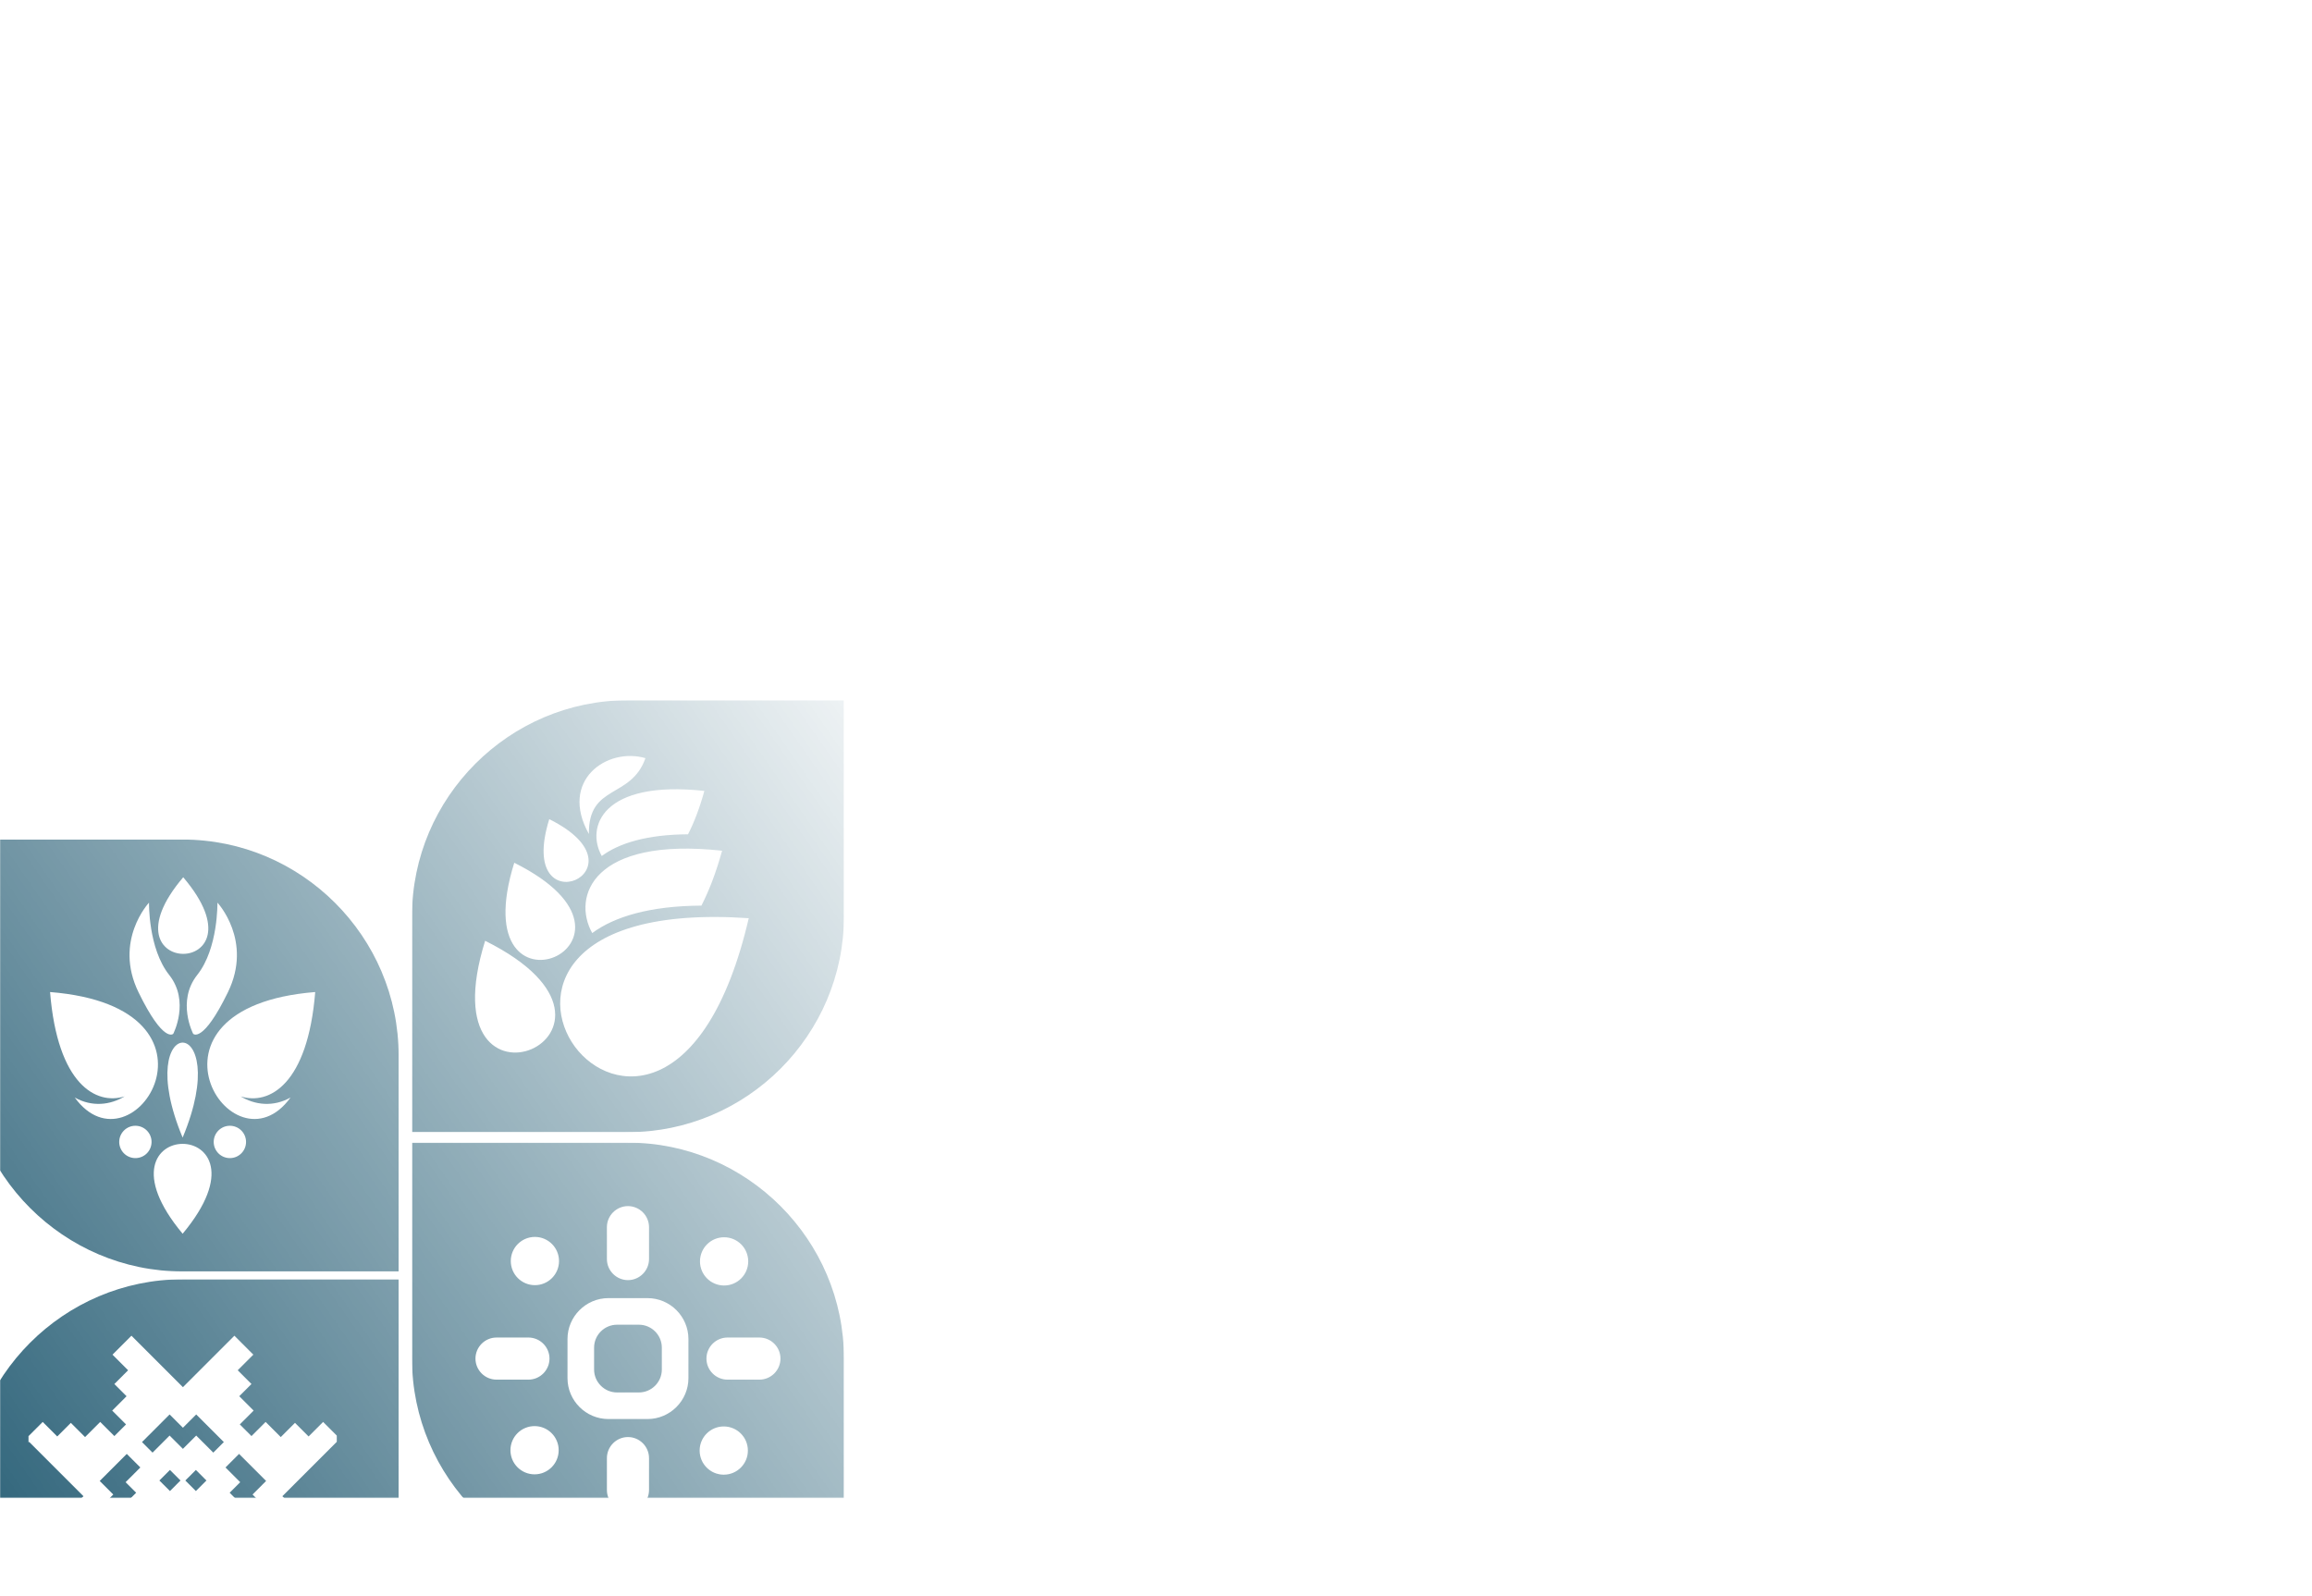 <?xml version="1.0" encoding="UTF-8" standalone="no"?>
<!-- Creator: CorelDRAW 2019 (64-Bit) -->

<svg
   xml:space="preserve"
   width="7490px"
   height="5172px"
   version="1.1"
   style="shape-rendering:geometricPrecision; text-rendering:geometricPrecision; image-rendering:optimizeQuality; fill-rule:evenodd; clip-rule:evenodd"
   viewBox="0 0 3196.59 2207.48"
   id="svg18"
   sodipodi:docname="motif-gabungan.svg"
   inkscape:version="1.3 (0e150ed6c4, 2023-07-21)"
   xmlns:inkscape="http://www.inkscape.org/namespaces/inkscape"
   xmlns:sodipodi="http://sodipodi.sourceforge.net/DTD/sodipodi-0.dtd"
   xmlns:xlink="http://www.w3.org/1999/xlink"
   xmlns="http://www.w3.org/2000/svg"
   xmlns:svg="http://www.w3.org/2000/svg"><sodipodi:namedview
   id="namedview18"
   pagecolor="#ffffff"
   bordercolor="#000000"
   borderopacity="0.25"
   inkscape:showpageshadow="2"
   inkscape:pageopacity="0.0"
   inkscape:pagecheckerboard="0"
   inkscape:deskcolor="#d1d1d1"
   inkscape:zoom="0.075567423"
   inkscape:cx="2348.8958"
   inkscape:cy="2454.7615"
   inkscape:window-width="1920"
   inkscape:window-height="1009"
   inkscape:window-x="-8"
   inkscape:window-y="-8"
   inkscape:window-maximized="1"
   inkscape:current-layer="Layer_x0020_1" />&#10; <defs
   id="defs14"><linearGradient
   id="linearGradient23"
   gradientUnits="userSpaceOnUse"
   x1="-146.92"
   y1="2385.28"
   x2="1423.63"
   y2="810.46">&#10;   <stop
   offset="0"
   style="stop-color:#01425d;stop-opacity:1;"
   id="stop22" />&#10;   <stop
   offset="1"
   style="stop-color:#01425d;stop-opacity:1;"
   id="stop23" />&#10;  </linearGradient><linearGradient
   id="linearGradient21"
   gradientUnits="userSpaceOnUse"
   x1="-146.92"
   y1="2385.28"
   x2="1423.63"
   y2="810.46">&#10;   <stop
   offset="0"
   style="stop-color:#01425d;stop-opacity:1;"
   id="stop20" />&#10;   <stop
   offset="1"
   style="stop-color:#01425d;stop-opacity:1;"
   id="stop21" />&#10;  </linearGradient><linearGradient
   id="linearGradient19"
   gradientUnits="userSpaceOnUse"
   x1="-146.92"
   y1="2385.28"
   x2="1423.63"
   y2="810.46">&#10;   <stop
   offset="0"
   style="stop-color:#01425d;stop-opacity:1;"
   id="stop18" />&#10;   <stop
   offset="1"
   style="stop-color:#01425d;stop-opacity:1;"
   id="stop19" />&#10;  </linearGradient>&#10;  <style
   type="text/css"
   id="style1">&#10;   <![CDATA[
    .fil4 {fill:none}
    .fil0 {fill:url(#id9)}
    .fil3 {fill:url(#id10)}
    .fil1 {fill:url(#id11)}
    .fil2 {fill:url(#id12)}
   ]]>&#10;  </style>&#10;   <clipPath
   id="id0">&#10;    <path
   d="M0 0l3196.59 0 0 2207.48 -3196.59 0 0 -2207.48z"
   id="path1" />&#10;   </clipPath>&#10;      <mask
   id="id1">&#10;  <linearGradient
   id="id2"
   gradientUnits="userSpaceOnUse"
   x1="-381.65"
   y1="2295.65"
   x2="2503.39"
   y2="285.51">&#10;   <stop
   offset="0"
   style="stop-opacity:1; stop-color:white"
   id="stop1" />&#10;   <stop
   offset="0.62"
   style="stop-opacity:-127.502; stop-color:white"
   id="stop2" />&#10;   <stop
   offset="1"
   style="stop-opacity:0; stop-color:white"
   id="stop3" />&#10;  </linearGradient>&#10;       <rect
   style="fill:url(#id2)"
   x="569.54"
   y="1580.13"
   width="597.28"
   height="597.29"
   id="rect3" />&#10;      </mask>&#10;      <mask
   id="id3">&#10;  <linearGradient
   id="id4"
   gradientUnits="userSpaceOnUse"
   x1="-381.65"
   y1="2295.65"
   x2="2503.39"
   y2="285.51">&#10;   <stop
   offset="0"
   style="stop-opacity:1; stop-color:white"
   id="stop4" />&#10;   <stop
   offset="0.62"
   style="stop-opacity:-127.502; stop-color:white"
   id="stop5" />&#10;   <stop
   offset="1"
   style="stop-opacity:0; stop-color:white"
   id="stop6" />&#10;  </linearGradient>&#10;       <rect
   style="fill:url(#id4)"
   x="-46.22"
   y="1161"
   width="597.28"
   height="597.28"
   id="rect6" />&#10;      </mask>&#10;      <mask
   id="id5">&#10;  <linearGradient
   id="id6"
   gradientUnits="userSpaceOnUse"
   x1="-381.65"
   y1="2295.65"
   x2="2503.39"
   y2="285.51">&#10;   <stop
   offset="0"
   style="stop-opacity:1; stop-color:white"
   id="stop7" />&#10;   <stop
   offset="0.62"
   style="stop-opacity:-127.502; stop-color:white"
   id="stop8" />&#10;   <stop
   offset="1"
   style="stop-opacity:0; stop-color:white"
   id="stop9" />&#10;  </linearGradient>&#10;       <rect
   style="fill:url(#id6)"
   x="-46.22"
   y="1769.12"
   width="597.28"
   height="597.28"
   id="rect9" />&#10;      </mask>&#10;      <mask
   id="id7">&#10;  <linearGradient
   id="id8"
   gradientUnits="userSpaceOnUse"
   x1="-381.65"
   y1="2295.65"
   x2="2503.39"
   y2="285.51">&#10;   <stop
   offset="0"
   style="stop-opacity:1; stop-color:white"
   id="stop10" />&#10;   <stop
   offset="0.62"
   style="stop-opacity:-127.502; stop-color:white"
   id="stop11" />&#10;   <stop
   offset="1"
   style="stop-opacity:0; stop-color:white"
   id="stop12" />&#10;  </linearGradient>&#10;       <rect
   style="fill:url(#id8)"
   x="569.54"
   y="968.36"
   width="597.28"
   height="597.29"
   id="rect12" />&#10;      </mask>&#10;  <linearGradient
   id="id9"
   gradientUnits="userSpaceOnUse"
   x1="-146.92"
   y1="2385.28"
   x2="1423.63"
   y2="810.46">&#10;   <stop
   offset="0"
   style="stop-color:#01425d;stop-opacity:1;"
   id="stop13" />&#10;   <stop
   offset="1"
   style="stop-color:#01425d;stop-opacity:1;"
   id="stop14" />&#10;  </linearGradient>&#10;  <linearGradient
   id="id10"
   gradientUnits="userSpaceOnUse"
   xlink:href="#linearGradient23"
   x1="-146.92"
   y1="2385.28"
   x2="1423.63"
   y2="810.46">&#10;  </linearGradient>&#10;  <linearGradient
   id="id11"
   gradientUnits="userSpaceOnUse"
   xlink:href="#linearGradient19"
   x1="-146.92"
   y1="2385.28"
   x2="1423.63"
   y2="810.46">&#10;  </linearGradient>&#10;  <linearGradient
   id="id12"
   gradientUnits="userSpaceOnUse"
   xlink:href="#linearGradient21"
   x1="-146.92"
   y1="2385.28"
   x2="1423.63"
   y2="810.46">&#10;  </linearGradient>&#10; </defs>&#10; <g
   id="Layer_x0020_1"
   inkscape:label="Layer 1">&#10;  &#10;  <g
   id="g14">&#10;  </g>&#10;  <g
   style="clip-path:url(#id0)"
   clip-path="url(#id0)"
   id="g18">&#10;   <g
   id="g17">&#10;    <g
   id="_2272248612160">&#10;     <path
   class="fil0"
   style="mask:url(#id1)"
   d="M868.18 2177.42l298.64 0 0 -298.64c0,-164.26 -134.39,-298.65 -298.64,-298.65l-298.64 0 0 298.65c0,164.25 134.39,298.64 298.64,298.64zm-27.06 -382.25l54.12 0c31.1,0 56.54,25.44 56.54,56.54l0 54.13c0,31.1 -25.44,56.54 -56.54,56.54l-54.12 0c-31.1,0 -56.55,-25.44 -56.55,-56.54l0 -54.13c0,-31.1 25.45,-56.54 56.55,-56.54zm11.9 36.77l30.32 0c17.42,0 31.67,14.25 31.67,31.68l0 30.31c0,17.43 -14.25,31.68 -31.67,31.68l-30.32 0c-17.42,0 -31.68,-14.25 -31.68,-31.68l0 -30.31c0,-17.43 14.26,-31.68 31.68,-31.68zm15.16 -164.03l0 0c16.01,0 29.12,13.11 29.12,29.12l0 44.11c0,16.02 -13.11,29.12 -29.12,29.12l0 0c-16.02,0 -29.12,-13.1 -29.12,-29.12l0 -44.11c0,-16.01 13.1,-29.12 29.12,-29.12zm0 319.38l0 0c16.01,0 29.12,13.1 29.12,29.12l0 44.11c0,16.01 -13.11,29.12 -29.12,29.12l0 0c-16.02,0 -29.12,-13.11 -29.12,-29.12l0 -44.11c0,-16.02 13.1,-29.12 29.12,-29.12zm210.86 -108.52l0 0c0,16.02 -13.1,29.13 -29.12,29.13l-44.11 0c-16.01,0 -29.12,-13.11 -29.12,-29.13l0 0c0,-16.01 13.11,-29.12 29.12,-29.12l44.11 0c16.02,0 29.12,13.11 29.12,29.12zm-319.38 0l0 0c0,16.02 -13.1,29.13 -29.12,29.13l-44.1 0c-16.02,0 -29.12,-13.11 -29.12,-29.13l0 0c0,-16.01 13.1,-29.12 29.12,-29.12l44.1 0c16.02,0 29.12,13.11 29.12,29.12zm241.44 -167.77c18.42,0 33.35,14.93 33.35,33.35 0,18.42 -14.93,33.35 -33.35,33.35 -18.42,0 -33.35,-14.93 -33.35,-33.35 0,-18.42 14.93,-33.35 33.35,-33.35zm32.88 294.96c0,18.42 -14.93,33.35 -33.35,33.35 -18.42,0 -33.35,-14.93 -33.35,-33.35 0,-18.41 14.93,-33.34 33.35,-33.34 18.42,0 33.35,14.93 33.35,33.34zm-294.96 -33.81c18.41,0 33.34,14.93 33.34,33.35 0,18.41 -14.93,33.34 -33.34,33.34 -18.42,0 -33.35,-14.93 -33.35,-33.34 0,-18.42 14.93,-33.35 33.35,-33.35zm33.81 -228.27c0,18.42 -14.93,33.35 -33.35,33.35 -18.41,0 -33.34,-14.93 -33.34,-33.35 0,-18.42 14.93,-33.35 33.34,-33.35 18.42,0 33.35,14.93 33.35,33.35z"
   mask="url(#id1)"
   id="path14" />&#10;     <path
   class="fil1"
   style="mask:url(#id3)"
   d="M252.42 1161l-298.64 0 0 298.64c0,164.25 134.39,298.64 298.64,298.64l298.64 0 0 -298.64c0,-164.26 -134.39,-298.64 -298.64,-298.64zm0 412.16c73.06,-175.13 -73.06,-175.13 0,0zm-12.99 -143.51c0,0 -13.28,13.9 -48.04,-57.52 -34.77,-71.42 14.54,-123.89 14.54,-123.89 0,0 -1.27,63.21 27.81,99.87 29.07,36.66 5.69,81.54 5.69,81.54zm12.99 276.47c138.29,-165.74 -138.29,-165.74 0,0zm0.8 -492.97c-120.2,141.23 120.2,141.23 0,0zm148.38 304.59c-80.66,111.38 -228.75,-124.72 34.13,-145.87 -10.28,127.7 -63.64,156.79 -103.11,144.3 19.9,12.07 45.24,14.95 68.98,1.57zm-298.36 0c80.65,111.38 228.75,-124.72 -34.13,-145.87 10.27,127.71 63.64,156.79 103.11,144.29 -19.91,12.08 -45.25,14.96 -68.98,1.58zm163.77 -88.09c0,0 13.27,13.9 48.04,-57.52 34.76,-71.42 -14.54,-123.89 -14.54,-123.89 0,0 1.26,63.21 -27.81,99.87 -29.08,36.66 -5.69,81.54 -5.69,81.54zm-79.91 127.16c12.34,0 22.35,10.01 22.35,22.36 0,12.35 -10.01,22.36 -22.35,22.36 -12.35,0 -22.36,-10.01 -22.36,-22.36 0,-12.35 10.01,-22.36 22.36,-22.36zm130.64 0c12.35,0 22.36,10.01 22.36,22.36 0,12.35 -10.01,22.36 -22.36,22.36 -12.35,0 -22.36,-10.01 -22.36,-22.36 0,-12.35 10.01,-22.36 22.36,-22.36z"
   mask="url(#id3)"
   id="path15" />&#10;     <path
   class="fil2"
   style="mask:url(#id5)"
   d="M252.42 2366.4l-298.64 0 0 -298.64c0,-164.25 134.39,-298.64 298.64,-298.64l298.64 0 0 298.64c0,164.25 -134.39,298.64 -298.64,298.64zm-213.13 -215.64l19.66 19.66 18.8 -18.81 20.09 20.09 20.94 -20.94 19.67 19.66 20.2 -20.21 15.49 15.5 -19.12 19.13 19.87 19.87 -16.88 16.88 19.01 19.01 -21.58 21.58 26.2 26.2 71.16 -71.16 71.16 71.16 26.2 -26.2 -21.58 -21.58 19.01 -19.01 -16.88 -16.88 19.87 -19.87 -19.12 -19.13 15.5 -15.5 20.2 20.21 19.66 -19.66 20.94 20.94 20.09 -20.09 18.81 18.81 18.89 -18.89 0 -7.23 -75.23 -75.22 75.23 -75.22 0 -8.59 -18.89 -18.89 -20.09 20.09 -18.81 -18.81 -19.66 19.66 -20.94 -20.94 -19.57 19.56 -16.13 -16.13 19.12 -19.12 -19.87 -19.88 16.88 -16.88 -19.01 -19.01 21.58 -21.58 -26.2 -26.2 -71.16 71.17 -71.16 -71.17 -26.2 26.2 21.58 21.58 -19.01 19.01 16.88 16.88 -19.87 19.88 19.12 19.12 -16.13 16.13 -19.56 -19.56 -20.95 20.94 -19.66 -19.66 -18.8 18.81 -20.09 -20.09 -19.66 19.66 0 8.59 0.77 -0.77 75.22 75.22 -75.22 75.22 -0.77 -0.77 0 7.23zm213.51 14.28l-23.46 19.53 -38.2 -38.2 18.07 -17.34 16.2 16.2 0 0 9 9.01 6.25 -6.25 8.35 -8.35 3.79 -3.79 3.79 3.79 8.35 8.35 6.25 6.25 9.01 -9.01 0 0 16.19 -16.2 18.07 17.34 -38.19 38.2 -23.47 -19.53zm0 -161.43l-3.79 -3.79 -8.35 -8.35 -6.25 -6.25 -9 9.01 0 0 -14.6 14.59 -14.59 -14.59c12.73,-12.73 25.46,-25.47 38.19,-38.2l14.6 14.6 3.79 3.79 3.79 -3.79 14.6 -14.6c12.73,12.73 25.46,25.47 38.2,38.2l-14.6 14.59 -14.59 -14.59 0 0 -9.01 -9.01 -6.25 6.25 -8.35 8.35 -3.79 3.79zm-32.53 43.75l14.6 14.6 14.59 -14.6 -14.59 -14.59 -14.6 14.59zm0 38.93l14.6 14.59 14.59 -14.59 -14.59 -14.6 -14.6 14.6zm-58.54 22.45l14.6 14.59 14.59 -14.59 -14.59 -14.6 0 0 -9.01 -9.01 6.25 -6.25 8.34 -8.34 6.25 -6.25 -14.59 -14.6 5.76 -5.75 0 0 14.6 -14.6 -4.16 -4.16 -10.44 -10.43 -4.16 -4.16 -8.22 8.22 -6.37 6.37 -8.22 8.22 -14.6 14.6 4.16 4.15 10.44 10.44 4.16 4.16 -3.8 3.79 -14.59 14.6 9.01 9 14.59 14.6zm123.6 -61.38l-14.59 14.6 -14.6 -14.6 14.6 -14.59 14.59 14.59zm0 38.93l-14.59 14.59 -14.6 -14.59 14.6 -14.6 14.59 14.6zm58.54 22.45l-14.59 14.59 -14.6 -14.59 14.6 -14.6 0 0 9 -9.01 -6.25 -6.25 -8.34 -8.34 -6.25 -6.25 14.59 -14.6 -5.76 -5.75 0 0 -14.59 -14.6 4.16 -4.16 10.43 -10.43 4.16 -4.16 8.22 8.22 6.38 6.37 8.21 8.22 14.6 14.6 -4.16 4.15 -10.44 10.44 -4.15 4.16 3.79 3.79 14.59 14.6 -9 9 -14.6 14.6z"
   mask="url(#id5)"
   id="path16" />&#10;     <path
   class="fil3"
   style="mask:url(#id7)"
   d="M868.18 968.36l298.64 0c0,0 0,0 0,0.01l0 298.63c0,164.26 -134.39,298.65 -298.64,298.65l-298.64 0c0,0 0,0 0,-0.01l0 -298.64c0,-164.25 134.39,-298.64 298.64,-298.64zm167.01 301.41c-118.7,509.7 -522.12,-35.71 0,0zm-324.23 -76.67c-73.74,236.82 221.98,110.65 0,0zm287.38 -16.65c-8.45,30.6 -18.16,55.59 -28.6,75.92 -72.15,0.39 -120.76,15.63 -150.98,37.95 -28.36,-50.75 1.17,-133.33 179.58,-113.87zm-24.53 -82.7c-6.67,24.18 -14.34,43.92 -22.59,59.98 -57,0.31 -95.41,12.35 -119.28,29.99 -22.42,-40.1 0.92,-105.34 141.87,-89.97zm-214.46 39.04c-47.63,152.95 143.38,71.46 0,0zm54.81 20.54c-41.48,-73.94 24.9,-120.44 78.19,-104.9 -19.93,56.77 -79.19,35.54 -78.19,104.9zm-143.49 147.66c-84.86,272.5 255.43,127.32 0,0z"
   mask="url(#id7)"
   id="path17" />&#10;    </g>&#10;   </g>&#10;  </g>&#10;  <polygon
   class="fil4"
   points="0,0 3196.59,0 3196.59,2207.48 0,2207.48 "
   id="polygon18" />&#10; </g>&#10;</svg>
